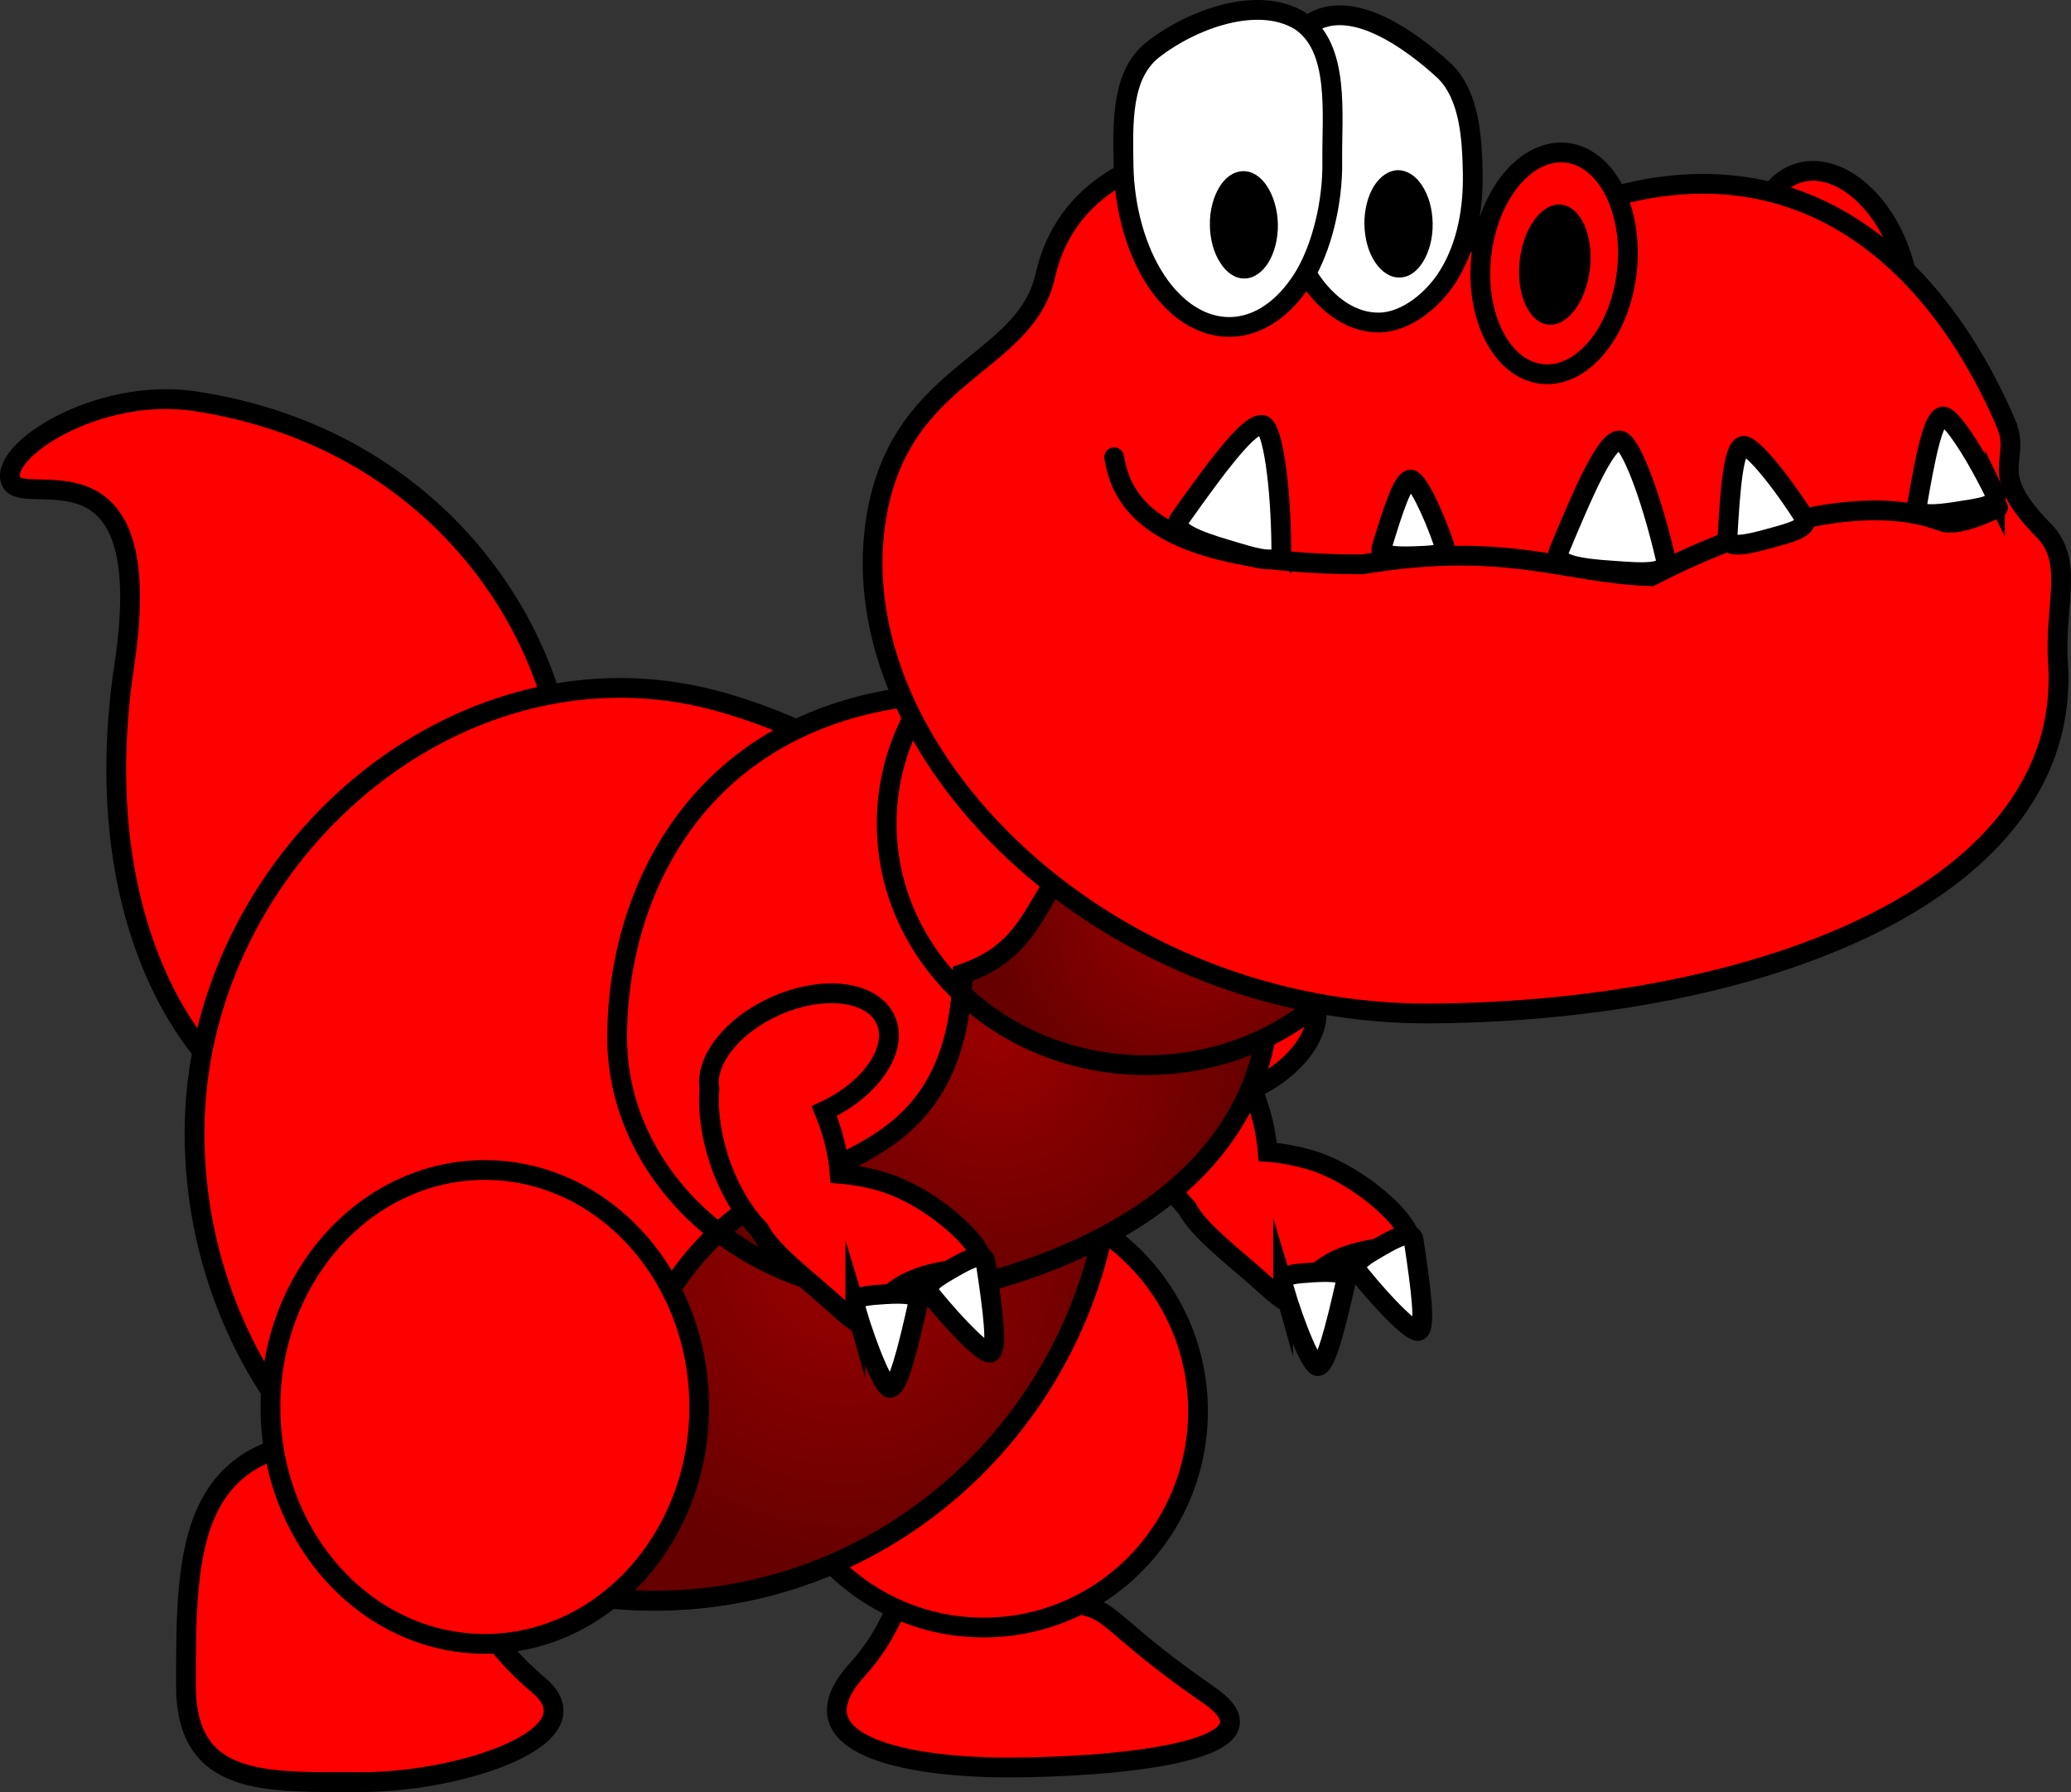 <svg version="1.1" xmlns="http://www.w3.org/2000/svg" xmlns:xlink="http://www.w3.org/1999/xlink" width="83.751" height="72.461" viewBox="0,0,83.751,72.461"><rect x="0" y="0" width="83.751" height="72.461" fill="#333333" stroke="none"/><defs><radialGradient cx="228.694" cy="170.144" r="12.471" gradientUnits="userSpaceOnUse" id="color-1"><stop offset="0" stop-color="#990000"/><stop offset="1" stop-color="#660000"/></radialGradient><radialGradient cx="234.722" cy="161.354" r="10.726" gradientUnits="userSpaceOnUse" id="color-2"><stop offset="0" stop-color="#990000"/><stop offset="1" stop-color="#660000"/></radialGradient><radialGradient cx="242.339" cy="156.358" r="7.643" gradientUnits="userSpaceOnUse" id="color-3"><stop offset="0" stop-color="#990000"/><stop offset="1" stop-color="#660000"/></radialGradient><radialGradient cx="248.056" cy="154.234" r="7.236" gradientUnits="userSpaceOnUse" id="color-4"><stop offset="0" stop-color="#990000"/><stop offset="1" stop-color="#660000"/></radialGradient></defs><g transform="translate(-194.503,-119.332)"><g data-paper-data="{&quot;isPaintingLayer&quot;:true}" fill="none" fill-rule="nonzero" stroke="none" stroke-width="none" stroke-linecap="none" stroke-linejoin="miter" stroke-miterlimit="10" stroke-dasharray="" stroke-dashoffset="0" font-family="none" font-weight="none" font-size="none" text-anchor="none" style="mix-blend-mode: normal"><path d="M251.16,169.723c-5.38,0.29 -3.21,3.64 -5.38,1.67c-1.39,-1.26 -2.79,-2.27 -3.28,-3.22c-0.63,-0.65 -1.21,-1.6 -1.6,-2.74c-0.36,-1.07 -0.49,-2.1 -0.42,-2.96c-0.17,-1.13 0.92,-2.55 2.66,-3.33c1.94,-0.88 3.95,-0.63 4.48,0.55c0.53,1.17 -0.59,2.81 -2.49,3.69c0.08,0.18 0.16,0.35 0.22,0.54c0.24,0.69 0.37,1.36 0.42,1.99c0.53,0.04 1.09,0.14 1.66,0.3c2.43,0.69 5.04,3.44 3.73,3.51z" fill="#ff0000" stroke="#000000" stroke-width="0.8" stroke-linecap="butt"/><path d="M246.39,171.323c-0.14,-0.49 0.55,-0.49 1.25,-0.54c0.7,-0.04 1.38,-0.03 1.29,0.37c-0.45,2 -0.82,3.4 -1.13,3.42c-0.23,0.03 -0.86,-1.41 -1.41,-3.25z" fill="#ffffff" stroke="#000000" stroke-width="0.8" stroke-linecap="round"/><path d="M249.43,170.783c-0.31,-0.38 0.32,-0.71 0.94,-1.07c0.62,-0.36 1.24,-0.66 1.3,-0.24c0.31,2.05 0.49,3.51 0.21,3.67c-0.21,0.12 -1.29,-0.92 -2.45,-2.36z" fill="#ffffff" stroke="#000000" stroke-width="0.8" stroke-linecap="round"/><path d="M217.45,151.853c0,6.79 -3.99,13.29 -8.92,13.29c-4.92,0 -10.78,-7.08 -9,-18.92c1.42,-9.42 -4.09,-6.28 -4.58,-7.42c-0.53,-1.23 3.5,-3.83 7.42,-3.25c9.87,1.48 15.08,9.51 15.08,16.3z" fill="#ff0000" stroke="#000000" stroke-width="0.8" stroke-linecap="butt"/><path d="M243.4,187.883c3.38,2.34 -4.19,2.92 -8.13,2.92c-3.93,0 -8.88,-0.85 -6.13,-3.92c2.71,-3.01 -0.13,-3.16 6.99,-2.83c3.95,0.19 2,0.18 7.27,3.83z" fill="#ff0000" stroke="#000000" stroke-width="0.8" stroke-linecap="butt"/><path d="M225.61,176.393c0,-4.832 3.882,-8.75 8.67,-8.75c4.788,0 8.67,3.918 8.67,8.75c0,4.832 -3.882,8.75 -8.67,8.75c-4.788,0 -8.67,-3.918 -8.67,-8.75z" fill="#ff0000" stroke="#000000" stroke-width="0.8" stroke-linecap="butt"/><path d="M239.53,165.143c0,10.45 -8.32,18.92 -18.58,18.92c-10.26,0 -18.58,-8.47 -18.58,-18.92c0,-10.45 9.54,-19.48 19.67,-17.79c5.95,0.99 17.49,7.34 17.49,17.79z" fill="#ff0000" stroke="#000000" stroke-width="0.8" stroke-linecap="butt"/><path d="M245.86,159.293c0,6.59 -5.46,10.28 -11.7,11.94c-7.55,2 -14.7,-3.34 -14.7,-9.94c0,-6.6 4.07,-14.14 14.7,-13.94c6.46,0.12 11.7,5.34 11.7,11.94z" fill="#ff0000" stroke="#000000" stroke-width="0.8" stroke-linecap="butt"/><path d="M230.36,152.633c0,-5.396 4.688,-9.77 10.47,-9.77c5.782,0 10.47,4.374 10.47,9.77c0,5.396 -4.688,9.77 -10.47,9.77c-5.782,0 -10.47,-4.374 -10.47,-9.77z" fill="#ff0000" stroke="#000000" stroke-width="0.8" stroke-linecap="butt"/><path d="M261.77,143.783c0.18,0.79 0.27,1.61 0.27,2.44c0,6.6 -5.78,11.94 -12.92,11.94c-7.14,0 -12.92,-5.35 -12.92,-11.94c0,-4.11 2.25,-7.73 5.67,-9.88c0.98,-4.53 5.45,-7.95 10.81,-7.95c6.09,0 11.02,4.4 11.02,9.83c0,2.07 -0.72,3.98 -1.93,5.56z" fill="#ff0000" stroke="#000000" stroke-width="0.8" stroke-linecap="butt"/><path d="M236.4,156.223c1.88,2.5 3.13,5.48 3.13,8.91c0,10.45 -8.32,18.92 -18.58,18.92c-1.06,0 -2.08,-0.11 -3.09,-0.28c0.37,-4.52 2.12,-12.77 7.31,-15.81c3.33,-1.95 8.02,-2.17 8.27,-9.25c1.61,-0.55 2.34,-1.45 2.96,-2.49z" fill="url(#color-1)" stroke="#000000" stroke-width="0.8" stroke-linecap="round"/><path d="M234.16,171.233c-3.96,1.05 -7.81,0.06 -10.58,-2.06c0.49,-0.46 1.01,-0.87 1.59,-1.21c3.33,-1.95 8.02,-2.17 8.27,-9.25c4.34,-1.47 2.27,-5.57 9.14,-7.65c2.03,2.13 3.28,5.01 3.28,8.23c0,6.59 -5.45,10.28 -11.7,11.94z" fill="url(#color-2)" stroke="#000000" stroke-width="0.8" stroke-linecap="round"/><path d="M240.84,162.403c-2.92,0 -5.55,-1.11 -7.45,-2.9c0.02,-0.26 0.05,-0.51 0.06,-0.79c4.66,-1.58 1.91,-6.2 10.83,-8.08c2.54,-0.54 4.84,-0.37 6.84,0.23c0.11,0.57 0.18,1.16 0.18,1.77c0,5.4 -4.69,9.77 -10.46,9.77z" fill="url(#color-3)" stroke="#000000" stroke-width="0.8" stroke-linecap="round"/><path d="M249.12,158.163c-4.34,0 -8.17,-1.98 -10.51,-5.01c1.09,-1 2.75,-1.91 5.67,-2.52c6.18,-1.3 11.01,1.57 13.23,4.66c-2.26,1.78 -5.19,2.87 -8.39,2.87z" fill="url(#color-4)" stroke="#000000" stroke-width="0.8" stroke-linecap="round"/><path d="M216.283,187.473c2.48,2.09 -3.19,3.92 -7.13,3.92c-3.93,0 -7.13,0.21 -7.13,-3.92c0,-5.48 0,-10.25 7.13,-9.92c3.93,0.19 1.88,5.5 7.13,9.92z" data-paper-data="{&quot;origPos&quot;:null}" fill="#ff0000" stroke="#000000" stroke-width="0.8" stroke-linecap="butt"/><path d="M205.44,176.223c0,-5.291 3.882,-9.58 8.67,-9.58c4.788,0 8.67,4.289 8.67,9.58c0,5.291 -3.882,9.58 -8.67,9.58c-4.788,0 -8.67,-4.289 -8.67,-9.58z" fill="#ff0000" stroke="#000000" stroke-width="0.8" stroke-linecap="butt"/><path d="M233.87,170.603c-5.38,0.29 -3.21,3.64 -5.38,1.67c-1.39,-1.26 -2.79,-2.27 -3.28,-3.22c-0.63,-0.65 -1.21,-1.6 -1.6,-2.74c-0.36,-1.07 -0.49,-2.1 -0.42,-2.96c-0.18,-1.13 0.91,-2.55 2.65,-3.33c1.95,-0.88 3.95,-0.63 4.48,0.55c0.53,1.17 -0.59,2.81 -2.49,3.69c0.07,0.18 0.15,0.35 0.21,0.54c0.24,0.69 0.37,1.36 0.42,1.99c0.53,0.04 1.09,0.14 1.66,0.3c2.43,0.69 5.05,3.44 3.75,3.51z" fill="#ff0000" stroke="#000000" stroke-width="0.8" stroke-linecap="butt"/><path d="M229.09,172.203c-0.14,-0.49 0.55,-0.49 1.25,-0.54c0.7,-0.04 1.38,-0.03 1.29,0.37c-0.45,2 -0.81,3.4 -1.13,3.42c-0.23,0.03 -0.86,-1.41 -1.41,-3.25z" fill="#ffffff" stroke="#000000" stroke-width="0.8" stroke-linecap="round"/><path d="M232.12,171.663c-0.31,-0.38 0.32,-0.71 0.94,-1.07c0.62,-0.36 1.24,-0.66 1.3,-0.24c0.31,2.05 0.49,3.51 0.21,3.67c-0.2,0.12 -1.28,-0.92 -2.45,-2.36z" fill="#ffffff" stroke="#000000" stroke-width="0.8" stroke-linecap="round"/><path d="M265.773,131.53c-0.765,-2.365 -0.125,-4.689 1.431,-5.193c1.555,-0.503 3.436,1.005 4.202,3.37c0.765,2.365 0.125,4.689 -1.431,5.193c-1.555,0.503 -3.436,-1.005 -4.202,-3.37z" fill="#ff0000" stroke="#000000" stroke-width="0.8" stroke-linecap="butt"/><path d="M275.62,136.443c0.67,1.56 -0.87,1.9 1.53,4.34c1.25,1.26 0.42,2.98 0.58,5.38c0.58,9.14 -11.79,14.04 -25.3,14.15c-13.02,0.11 -23.6,-10.21 -22.57,-19.47c0.73,-6.54 6.07,-6.58 6.92,-10.38c0.87,-3.91 4.8,-5.34 8.16,-5.03c5.37,0.5 7.73,5.04 11,3.36c10.18,-5.24 16.62,0.52 19.68,7.65z" fill="#ff0000" stroke="#000000" stroke-width="0.8" stroke-linecap="butt"/><path d="M247.62,120.213c1.64,-0.91 3.93,0.73 5.3,1.99c1.02,1 1.11,2.72 1.14,4.09c0.03,1.43 -0.21,2.93 -0.98,4.18c-0.59,0.96 -1.69,1.88 -2.79,1.9c-1.1,0.02 -2.11,-0.68 -2.85,-1.81c-0.74,-1.13 -1.25,-2.91 -1.24,-4.45c0.03,-1.99 -0.3,-4.93 1.42,-5.9z" id="ID0.257101490162313_3_" fill="#ffffff" stroke="#000000" stroke-width="0.8" stroke-linecap="butt"/><path d="M251.03,126.213c0.38,0 0.73,0.23 0.98,0.62c0.26,0.39 0.42,0.93 0.43,1.53c0.01,0.6 -0.14,1.14 -0.38,1.54c-0.24,0.4 -0.58,0.65 -0.96,0.65c-0.38,0.01 -0.73,-0.23 -0.99,-0.62c-0.26,-0.39 -0.42,-0.93 -0.43,-1.53c-0.01,-0.6 0.14,-1.14 0.38,-1.54c0.25,-0.39 0.59,-0.64 0.97,-0.65z" id="ID0.13991053588688374_3_" fill="#000000" stroke="none" stroke-width="1" stroke-linecap="butt"/><path d="M241.11,121.353c1.61,-1.26 4.25,-2.21 5.95,-1.19c1.66,1.08 1.29,3.82 1.32,5.73c0.02,1.61 -0.42,3.47 -1.17,4.68c-0.75,1.2 -1.79,1.96 -2.95,1.98c-1.16,0.02 -2.23,-0.7 -3.01,-1.88c-0.78,-1.18 -1.28,-2.87 -1.31,-4.64c-0.03,-1.77 -0.09,-3.67 1.17,-4.68z" id="ID0.257101490162313_2_" fill="#ffffff" stroke="#000000" stroke-width="0.8" stroke-linecap="butt"/><path d="M244.77,126.253c0.38,-0.01 0.73,0.23 0.98,0.62c0.25,0.39 0.42,0.93 0.43,1.53c0.01,0.6 -0.14,1.14 -0.38,1.54c-0.24,0.39 -0.58,0.64 -0.96,0.65c-0.38,0.01 -0.73,-0.23 -0.98,-0.62c-0.26,-0.39 -0.42,-0.93 -0.43,-1.53c-0.01,-0.6 0.14,-1.14 0.38,-1.54c0.24,-0.4 0.58,-0.64 0.96,-0.65z" id="ID0.13991053588688374_2_" fill="#000000" stroke="none" stroke-width="1" stroke-linecap="butt"/><path d="M275.3,139.853c0,0 -1.52,0.81 -2.25,0.57c-0.47,-0.16 -4.05,-1.76 -11.78,2.21c-3.55,-0.12 -5.8,-1.45 -11.68,-0.48c-8.82,0 -9.76,-2.79 -10.03,-4.33" id="ID0.5298761413432658_2_" fill="none" stroke="#000000" stroke-width="0.8" stroke-linecap="round"/><path d="M261.86,141.913c0.17,0.7 -1.01,0.57 -2.2,0.49c-1.19,-0.08 -2.34,-0.23 -2.12,-0.78c1.1,-2.65 1.94,-4.52 2.47,-4.48c0.41,0.03 1.23,2.12 1.85,4.77z" fill="#ffffff" stroke="#000000" stroke-width="0.8" stroke-linecap="round"/><path d="M267.45,140.233c0.28,0.45 -0.56,0.64 -1.42,0.88c-0.85,0.24 -1.69,0.41 -1.67,-0.02c0.12,-2.12 0.25,-3.62 0.63,-3.73c0.29,-0.08 1.38,1.18 2.46,2.87z" fill="#ffffff" stroke="#000000" stroke-width="0.8" stroke-linecap="round"/><path d="M275.18,139.303c0.23,0.48 -0.63,0.57 -1.51,0.71c-0.87,0.14 -1.73,0.21 -1.65,-0.21c0.36,-2.09 0.66,-3.57 1.05,-3.63c0.29,-0.05 1.23,1.33 2.11,3.13z" fill="#ffffff" stroke="#000000" stroke-width="0.8" stroke-linecap="round"/><path d="M252.92,141.403c0.14,0.4 -0.56,0.39 -1.26,0.42c-0.7,0.02 -1.38,0 -1.29,-0.33c0.49,-1.62 0.87,-2.76 1.18,-2.77c0.24,-0.01 0.85,1.17 1.37,2.68z" fill="#ffffff" stroke="#000000" stroke-width="0.8" stroke-linecap="round"/><path d="M246.32,141.553c0,0.71 -1.1,0.33 -2.24,-0.01c-1.14,-0.34 -2.22,-0.74 -1.88,-1.22c1.65,-2.33 2.88,-3.95 3.38,-3.8c0.38,0.12 0.72,2.33 0.74,5.03z" fill="#ffffff" stroke="#000000" stroke-width="0.8" stroke-linecap="round"/><path d="M254.41,129.655c0.274,-2.47 1.814,-4.326 3.439,-4.146c1.625,0.18 2.72,2.329 2.445,4.799c-0.274,2.47 -1.814,4.326 -3.439,4.146c-1.625,-0.18 -2.72,-2.329 -2.445,-4.799z" fill="#ff0000" stroke="#000000" stroke-width="0.8" stroke-linecap="butt"/><path d="M255.958,129.875c0.148,-1.339 0.905,-2.355 1.69,-2.268c0.785,0.087 1.301,1.243 1.152,2.583c-0.148,1.339 -0.905,2.355 -1.69,2.268c-0.785,-0.087 -1.301,-1.243 -1.152,-2.583z" fill="#000000" stroke="none" stroke-width="1" stroke-linecap="butt"/></g></g></svg>